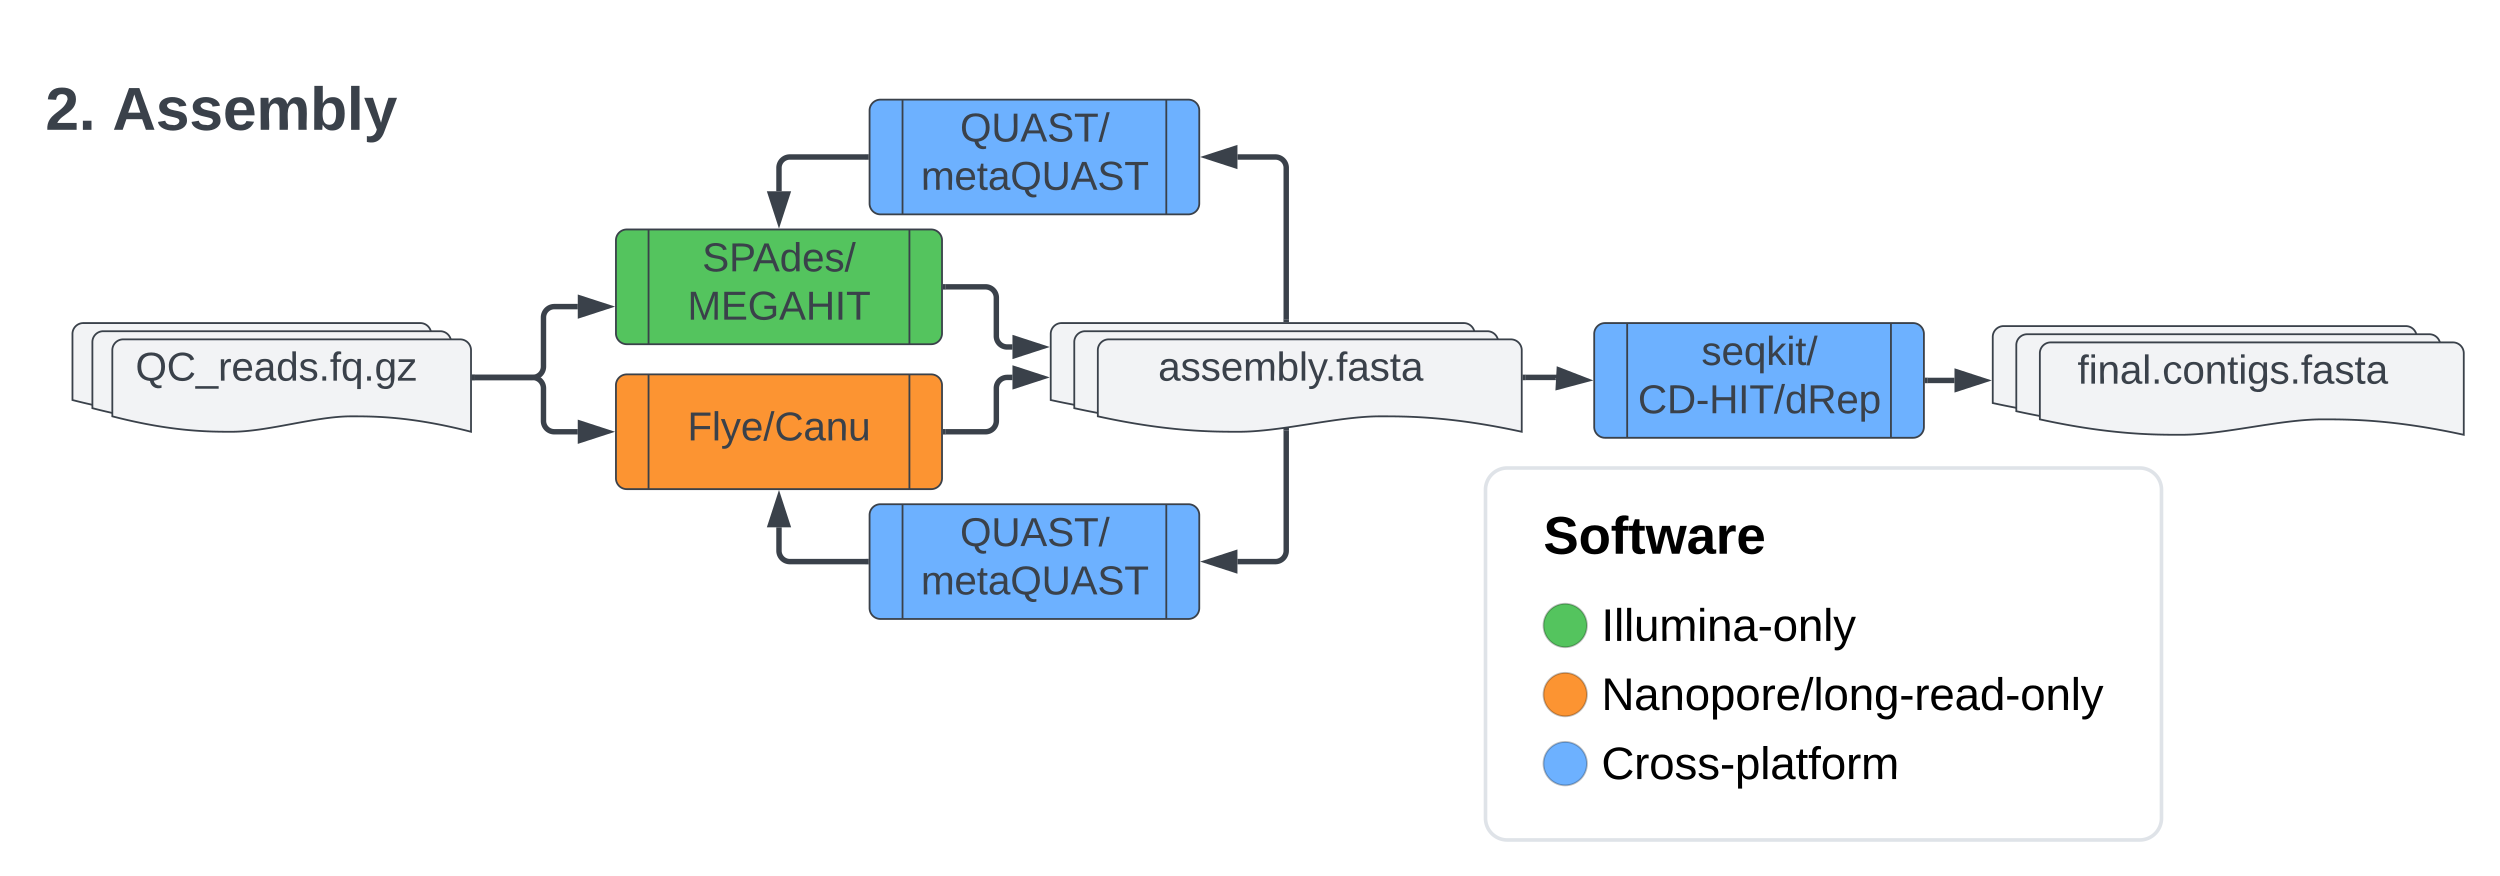 <svg xmlns="http://www.w3.org/2000/svg" xmlns:xlink="http://www.w3.org/1999/xlink" xmlns:lucid="lucid" width="1380" height="483.67"><g transform="translate(-60 -61.667)" lucid:page-tab-id="0_0"><path d="M0 0h1760v1360H0z" fill="#fff"/><path d="M100 246a6 6 0 0 1 6-6h186a6 6 0 0 1 6 6v45c-33.07-8.52-53.66-8.52-66.13-8.52-19.8 0-46.14 8.52-65.94 8.52-12.27 0-33.06 0-65.93-8.52z" stroke="#3a414a" fill="#f2f3f5"/><path d="M111 250.5a6 6 0 0 1 6-6h186a6 6 0 0 1 6 6v45c-33.07-8.52-53.66-8.52-66.13-8.52-19.8 0-46.14 8.52-65.94 8.52-12.27 0-33.06 0-65.93-8.52z" stroke="#3a414a" fill="#f2f3f5"/><path d="M122 255a6 6 0 0 1 6-6h186a6 6 0 0 1 6 6v45c-33.07-8.52-53.66-8.52-66.13-8.52-19.8 0-46.14 8.52-65.94 8.52-12.27 0-33.06 0-65.93-8.52z" stroke="#3a414a" fill="#f2f3f5"/><use xlink:href="#a" transform="matrix(1,0,0,1,127,254) translate(7.784 17.778)"/><path d="M640 246a6 6 0 0 1 6-6h222a6 6 0 0 1 6 6v45c-39.08-8.52-63.4-8.52-78.16-8.52-23.4 0-54.52 8.52-77.92 8.52-14.5 0-39.08 0-77.92-8.52z" stroke="#3a414a" fill="#f2f3f5"/><path d="M653 250.5a6 6 0 0 1 6-6h222a6 6 0 0 1 6 6v45c-39.08-8.52-63.4-8.52-78.16-8.52-23.4 0-54.52 8.52-77.92 8.52-14.5 0-39.08 0-77.92-8.52z" stroke="#3a414a" fill="#f2f3f5"/><path d="M666 255a6 6 0 0 1 6-6h222a6 6 0 0 1 6 6v45c-39.08-8.52-63.4-8.52-78.16-8.52-23.4 0-54.52 8.52-77.92 8.52-14.5 0-39.08 0-77.92-8.52z" stroke="#3a414a" fill="#f2f3f5"/><use xlink:href="#b" transform="matrix(1,0,0,1,671,254) translate(28.321 17.778)"/><path d="M1160 247.67a6 6 0 0 1 6-6h222a6 6 0 0 1 6 6v45c-39.08-8.52-63.4-8.52-78.16-8.52-23.4 0-54.52 8.52-77.92 8.52-14.5 0-39.08 0-77.92-8.52z" stroke="#3a414a" fill="#f2f3f5"/><path d="M1173 252.17a6 6 0 0 1 6-6h222a6 6 0 0 1 6 6v45c-39.08-8.52-63.4-8.52-78.16-8.52-23.4 0-54.52 8.52-77.92 8.52-14.5 0-39.08 0-77.92-8.52z" stroke="#3a414a" fill="#f2f3f5"/><path d="M1186 256.67a6 6 0 0 1 6-6h222a6 6 0 0 1 6 6v45c-39.08-8.52-63.4-8.52-78.16-8.52-23.4 0-54.52 8.52-77.92 8.52-14.5 0-39.08 0-77.92-8.52z" stroke="#3a414a" fill="#f2f3f5"/><use xlink:href="#c" transform="matrix(1,0,0,1,1191,255.667) translate(15.79 17.778)"/><path d="M400 274.33a6 6 0 0 1 6-6h168a6 6 0 0 1 6 6v51.34a6 6 0 0 1-6 6H406a6 6 0 0 1-6-6z" stroke="#3a414a" fill="#fc9432"/><path d="M418 268.33v63.34m144-63.34v63.34" stroke="#3a414a" fill="none"/><use xlink:href="#d" transform="matrix(1,0,0,1,427.5,273.333) translate(11.975 31.444)"/><path d="M321.95 270.02H354a6 6 0 0 1 6 6V294a6 6 0 0 0 6 6h12.92" stroke="#3a414a" stroke-width="3" fill="none"/><path d="M322 271.52h-1.55v-3H322z" stroke="#3a414a" stroke-width=".05" fill="#3a414a"/><path d="M394.68 300l-14.26 4.64v-9.28z" stroke="#3a414a" stroke-width="3" fill="#3a414a"/><path d="M400 194.33a6 6 0 0 1 6-6h168a6 6 0 0 1 6 6v51.34a6 6 0 0 1-6 6H406a6 6 0 0 1-6-6z" stroke="#3a414a" fill="#54c45e"/><path d="M418 188.33v63.34m144-63.34v63.34" stroke="#3a414a" fill="none"/><use xlink:href="#e" transform="matrix(1,0,0,1,427.5,193.333) translate(20.123 18.111)"/><use xlink:href="#f" transform="matrix(1,0,0,1,427.5,193.333) translate(11.975 44.778)"/><path d="M321.95 270.02H354a6 6 0 0 0 6-6v-27.1a6 6 0 0 1 6-6h12.93" stroke="#3a414a" stroke-width="3" fill="none"/><path d="M322 271.52h-1.55v-3H322z" stroke="#3a414a" stroke-width=".05" fill="#3a414a"/><path d="M394.7 230.92l-14.27 4.64v-9.27z" stroke="#3a414a" stroke-width="3" fill="#3a414a"/><path d="M581.96 220h22.02a6 6 0 0 1 6 6v21.2a6 6 0 0 0 6 6h2.9" stroke="#3a414a" stroke-width="3" fill="none"/><path d="M582 221.5h-1.53v-3H582z" stroke="#3a414a" stroke-width=".05" fill="#3a414a"/><path d="M634.65 253.2l-14.27 4.63v-9.27z" stroke="#3a414a" stroke-width="3" fill="#3a414a"/><path d="M581.96 300h22.02a6 6 0 0 0 6-6v-18a6 6 0 0 1 6-6h2.9" stroke="#3a414a" stroke-width="3" fill="none"/><path d="M582 301.5h-1.53v-3H582z" stroke="#3a414a" stroke-width=".05" fill="#3a414a"/><path d="M634.65 270l-14.27 4.64v-9.28z" stroke="#3a414a" stroke-width="3" fill="#3a414a"/><path d="M540 346a6 6 0 0 1 6-6h170a6 6 0 0 1 6 6v51.33a6 6 0 0 1-6 6H546a6 6 0 0 1-6-6z" stroke="#3a414a" fill="#6db1ff"/><path d="M558.2 340v63.33M703.8 340v63.33" stroke="#3a414a" fill="none"/><use xlink:href="#g" transform="matrix(1,0,0,1,567.749,345) translate(22.204 18.111)"/><use xlink:href="#h" transform="matrix(1,0,0,1,567.749,345) translate(0.63 44.778)"/><path d="M901.95 270h17.75a.3.3 0 0 1 .3.3v.3" stroke="#3a414a" stroke-width="3" fill="none"/><path d="M902 271.5h-1.55v-3H902z" stroke="#3a414a" stroke-width=".05" fill="#3a414a"/><path d="M934.7 271.4l-14.5 3.84.5-9.25z" stroke="#3a414a" stroke-width="3" fill="#3a414a"/><path d="M1123.95 271.67h14.93" stroke="#3a414a" stroke-width="3" fill="none"/><path d="M1124 273.17h-1.54v-3h1.53z" stroke="#3a414a" stroke-width=".05" fill="#3a414a"/><path d="M1154.64 271.67l-14.26 4.63v-9.27z" stroke="#3a414a" stroke-width="3" fill="#3a414a"/><path d="M80 87.67a6 6 0 0 1 6-6h311.33a6 6 0 0 1 6 6v78a6 6 0 0 1-6 6H86a6 6 0 0 1-6-6z" stroke="#000" stroke-opacity="0" fill="#fff" fill-opacity="0"/><use xlink:href="#i" transform="matrix(1,0,0,1,85,86.667) translate(0 46.667)"/><use xlink:href="#j" transform="matrix(1,0,0,1,85,86.667) translate(37.037 46.667)"/><path d="M880 332a12 12 0 0 1 12-12h349.14a12 12 0 0 1 12 12v181.33a12 12 0 0 1-12 12H892a12 12 0 0 1-12-12z" stroke="#dfe3e8" stroke-width="2" fill="#fff"/><path d="M936 406.93c0 6.63-5.37 12-12 12s-12-5.37-12-12c0-6.62 5.37-12 12-12s12 5.38 12 12z" stroke="#000" stroke-opacity=".25" fill="#54c45e"/><path d="M936 445.07c0 6.62-5.37 12-12 12s-12-5.38-12-12c0-6.63 5.37-12 12-12s12 5.37 12 12z" stroke="#000" stroke-opacity=".25" fill="#fc9432"/><path d="M936 483.2c0 6.63-5.37 12-12 12s-12-5.37-12-12 5.37-12 12-12 12 5.37 12 12z" stroke="#000" stroke-opacity=".25" fill="#6db1ff"/><use xlink:href="#k" transform="matrix(1,0,0,1,912,344) translate(0 23.322)"/><use xlink:href="#l" transform="matrix(1,0,0,1,944,394.933) translate(0 20.522)"/><use xlink:href="#m" transform="matrix(1,0,0,1,944,433.067) translate(0 20.522)"/><use xlink:href="#n" transform="matrix(1,0,0,1,944,471.2) translate(0 20.522)"/><path d="M538.04 371.67H496a6 6 0 0 1-6-6v-12.92" stroke="#3a414a" stroke-width="3" fill="none"/><path d="M539.54 373.17H538v-3h1.53z" stroke="#3a414a" stroke-width=".05" fill="#3a414a"/><path d="M490 336.98l4.64 14.27h-9.28z" stroke="#3a414a" stroke-width="3" fill="#3a414a"/><path d="M770 299.25v66.42a6 6 0 0 1-6 6h-20.93" stroke="#3a414a" stroke-width="3" fill="none"/><path d="M771.5 299.3h-3v-1.34l3-.4z" stroke="#3a414a" stroke-width=".05" fill="#3a414a"/><path d="M727.3 371.67l14.27-4.64v9.27z" stroke="#3a414a" stroke-width="3" fill="#3a414a"/><path d="M538.04 148.33H496a6 6 0 0 0-6 6v12.92" stroke="#3a414a" stroke-width="3" fill="none"/><path d="M539.54 149.83H538v-3h1.53z" stroke="#3a414a" stroke-width=".05" fill="#3a414a"/><path d="M490 183.02l-4.64-14.27h9.28z" stroke="#3a414a" stroke-width="3" fill="#3a414a"/><path d="M770 238.03v-83.7a6 6 0 0 0-6-6h-20.93" stroke="#3a414a" stroke-width="3" fill="none"/><path d="M771.5 239.53h-3V238h3z" stroke="#3a414a" stroke-width=".05" fill="#3a414a"/><path d="M727.3 148.33l14.27-4.63v9.27z" stroke="#3a414a" stroke-width="3" fill="#3a414a"/><path d="M540 122.67a6 6 0 0 1 6-6h170a6 6 0 0 1 6 6V174a6 6 0 0 1-6 6H546a6 6 0 0 1-6-6z" stroke="#3a414a" fill="#6db1ff"/><path d="M558.2 116.67V180m145.6-63.33V180" stroke="#3a414a" fill="none"/><use xlink:href="#g" transform="matrix(1,0,0,1,567.749,121.667) translate(22.204 18.111)"/><use xlink:href="#h" transform="matrix(1,0,0,1,567.749,121.667) translate(0.63 44.778)"/><path d="M940 246a6 6 0 0 1 6-6h170a6 6 0 0 1 6 6v51.33a6 6 0 0 1-6 6H946a6 6 0 0 1-6-6z" stroke="#3a414a" fill="#6db1ff"/><path d="M958.2 240v63.33M1103.8 240v63.33" stroke="#3a414a" fill="none"/><g><use xlink:href="#o" transform="matrix(1,0,0,1,967.749,245) translate(31.432 18.111)"/><use xlink:href="#p" transform="matrix(1,0,0,1,967.749,245) translate(-3.599 44.778)"/></g><defs><path fill="#3a414a" d="M140-251c81 0 123 46 123 126C263-53 228-8 163 1c7 30 30 48 69 40v23c-55 16-95-15-103-61C56-3 17-48 17-125c0-80 42-126 123-126zm0 227c63 0 89-41 89-101s-29-99-89-99c-61 0-89 39-89 99S79-25 140-24" id="q"/><path fill="#3a414a" d="M212-179c-10-28-35-45-73-45-59 0-87 40-87 99 0 60 29 101 89 101 43 0 62-24 78-52l27 14C228-24 195 4 139 4 59 4 22-46 18-125c-6-104 99-153 187-111 19 9 31 26 39 46" id="r"/><path fill="#3a414a" d="M-5 72V49h209v23H-5" id="s"/><path fill="#3a414a" d="M114-163C36-179 61-72 57 0H25l-1-190h30c1 12-1 29 2 39 6-27 23-49 58-41v29" id="t"/><path fill="#3a414a" d="M100-194c63 0 86 42 84 106H49c0 40 14 67 53 68 26 1 43-12 49-29l28 8c-11 28-37 45-77 45C44 4 14-33 15-96c1-61 26-98 85-98zm52 81c6-60-76-77-97-28-3 7-6 17-6 28h103" id="u"/><path fill="#3a414a" d="M141-36C126-15 110 5 73 4 37 3 15-17 15-53c-1-64 63-63 125-63 3-35-9-54-41-54-24 1-41 7-42 31l-33-3c5-37 33-52 76-52 45 0 72 20 72 64v82c-1 20 7 32 28 27v20c-31 9-61-2-59-35zM48-53c0 20 12 33 32 33 41-3 63-29 60-74-43 2-92-5-92 41" id="v"/><path fill="#3a414a" d="M85-194c31 0 48 13 60 33l-1-100h32l1 261h-30c-2-10 0-23-3-31C134-8 116 4 85 4 32 4 16-35 15-94c0-66 23-100 70-100zm9 24c-40 0-46 34-46 75 0 40 6 74 45 74 42 0 51-32 51-76 0-42-9-74-50-73" id="w"/><path fill="#3a414a" d="M135-143c-3-34-86-38-87 0 15 53 115 12 119 90S17 21 10-45l28-5c4 36 97 45 98 0-10-56-113-15-118-90-4-57 82-63 122-42 12 7 21 19 24 35" id="x"/><path fill="#3a414a" d="M33 0v-38h34V0H33" id="y"/><path fill="#3a414a" d="M101-234c-31-9-42 10-38 44h38v23H63V0H32v-167H5v-23h27c-7-52 17-82 69-68v24" id="z"/><path fill="#3a414a" d="M145-31C134-9 116 4 85 4 32 4 16-35 15-94c0-59 17-99 70-100 32-1 48 14 60 33 0-11-1-24 2-32h30l-1 268h-32zM93-21c41 0 51-33 51-76s-8-73-50-73c-40 0-46 35-46 75s5 74 45 74" id="A"/><path fill="#3a414a" d="M177-190C167-65 218 103 67 71c-23-6-38-20-44-43l32-5c15 47 100 32 89-28v-30C133-14 115 1 83 1 29 1 15-40 15-95c0-56 16-97 71-98 29-1 48 16 59 35 1-10 0-23 2-32h30zM94-22c36 0 50-32 50-73 0-42-14-75-50-75-39 0-46 34-46 75s6 73 46 73" id="B"/><path fill="#3a414a" d="M9 0v-24l116-142H16v-24h144v24L44-24h123V0H9" id="C"/><g id="a"><use transform="matrix(0.062,0,0,0.062,0,0)" xlink:href="#q"/><use transform="matrix(0.062,0,0,0.062,17.284,0)" xlink:href="#r"/><use transform="matrix(0.062,0,0,0.062,33.272,0)" xlink:href="#s"/><use transform="matrix(0.062,0,0,0.062,45.617,0)" xlink:href="#t"/><use transform="matrix(0.062,0,0,0.062,52.963,0)" xlink:href="#u"/><use transform="matrix(0.062,0,0,0.062,65.309,0)" xlink:href="#v"/><use transform="matrix(0.062,0,0,0.062,77.654,0)" xlink:href="#w"/><use transform="matrix(0.062,0,0,0.062,90,0)" xlink:href="#x"/><use transform="matrix(0.062,0,0,0.062,101.111,0)" xlink:href="#y"/><use transform="matrix(0.062,0,0,0.062,107.284,0)" xlink:href="#z"/><use transform="matrix(0.062,0,0,0.062,113.457,0)" xlink:href="#A"/><use transform="matrix(0.062,0,0,0.062,125.802,0)" xlink:href="#y"/><use transform="matrix(0.062,0,0,0.062,131.975,0)" xlink:href="#B"/><use transform="matrix(0.062,0,0,0.062,144.321,0)" xlink:href="#C"/></g><path fill="#3a414a" d="M210-169c-67 3-38 105-44 169h-31v-121c0-29-5-50-35-48C34-165 62-65 56 0H25l-1-190h30c1 10-1 24 2 32 10-44 99-50 107 0 11-21 27-35 58-36 85-2 47 119 55 194h-31v-121c0-29-5-49-35-48" id="D"/><path fill="#3a414a" d="M115-194c53 0 69 39 70 98 0 66-23 100-70 100C84 3 66-7 56-30L54 0H23l1-261h32v101c10-23 28-34 59-34zm-8 174c40 0 45-34 45-75 0-40-5-75-45-74-42 0-51 32-51 76 0 43 10 73 51 73" id="E"/><path fill="#3a414a" d="M24 0v-261h32V0H24" id="F"/><path fill="#3a414a" d="M179-190L93 31C79 59 56 82 12 73V49c39 6 53-20 64-50L1-190h34L92-34l54-156h33" id="G"/><path fill="#3a414a" d="M59-47c-2 24 18 29 38 22v24C64 9 27 4 27-40v-127H5v-23h24l9-43h21v43h35v23H59v120" id="H"/><g id="b"><use transform="matrix(0.062,0,0,0.062,0,0)" xlink:href="#v"/><use transform="matrix(0.062,0,0,0.062,12.346,0)" xlink:href="#x"/><use transform="matrix(0.062,0,0,0.062,23.457,0)" xlink:href="#x"/><use transform="matrix(0.062,0,0,0.062,34.568,0)" xlink:href="#u"/><use transform="matrix(0.062,0,0,0.062,46.914,0)" xlink:href="#D"/><use transform="matrix(0.062,0,0,0.062,65.37,0)" xlink:href="#E"/><use transform="matrix(0.062,0,0,0.062,77.716,0)" xlink:href="#F"/><use transform="matrix(0.062,0,0,0.062,82.593,0)" xlink:href="#G"/><use transform="matrix(0.062,0,0,0.062,92.037,0)" xlink:href="#y"/><use transform="matrix(0.062,0,0,0.062,98.21,0)" xlink:href="#z"/><use transform="matrix(0.062,0,0,0.062,104.383,0)" xlink:href="#v"/><use transform="matrix(0.062,0,0,0.062,116.728,0)" xlink:href="#x"/><use transform="matrix(0.062,0,0,0.062,127.84,0)" xlink:href="#H"/><use transform="matrix(0.062,0,0,0.062,134.012,0)" xlink:href="#v"/></g><path fill="#3a414a" d="M24-231v-30h32v30H24zM24 0v-190h32V0H24" id="I"/><path fill="#3a414a" d="M117-194c89-4 53 116 60 194h-32v-121c0-31-8-49-39-48C34-167 62-67 57 0H25l-1-190h30c1 10-1 24 2 32 11-22 29-35 61-36" id="J"/><path fill="#3a414a" d="M96-169c-40 0-48 33-48 73s9 75 48 75c24 0 41-14 43-38l32 2c-6 37-31 61-74 61-59 0-76-41-82-99-10-93 101-131 147-64 4 7 5 14 7 22l-32 3c-4-21-16-35-41-35" id="K"/><path fill="#3a414a" d="M100-194c62-1 85 37 85 99 1 63-27 99-86 99S16-35 15-95c0-66 28-99 85-99zM99-20c44 1 53-31 53-75 0-43-8-75-51-75s-53 32-53 75 10 74 51 75" id="L"/><g id="c"><use transform="matrix(0.062,0,0,0.062,0,0)" xlink:href="#z"/><use transform="matrix(0.062,0,0,0.062,6.173,0)" xlink:href="#I"/><use transform="matrix(0.062,0,0,0.062,11.049,0)" xlink:href="#J"/><use transform="matrix(0.062,0,0,0.062,23.395,0)" xlink:href="#v"/><use transform="matrix(0.062,0,0,0.062,35.741,0)" xlink:href="#F"/><use transform="matrix(0.062,0,0,0.062,40.617,0)" xlink:href="#y"/><use transform="matrix(0.062,0,0,0.062,46.79,0)" xlink:href="#K"/><use transform="matrix(0.062,0,0,0.062,57.901,0)" xlink:href="#L"/><use transform="matrix(0.062,0,0,0.062,70.247,0)" xlink:href="#J"/><use transform="matrix(0.062,0,0,0.062,82.593,0)" xlink:href="#H"/><use transform="matrix(0.062,0,0,0.062,88.765,0)" xlink:href="#I"/><use transform="matrix(0.062,0,0,0.062,93.642,0)" xlink:href="#B"/><use transform="matrix(0.062,0,0,0.062,105.988,0)" xlink:href="#x"/><use transform="matrix(0.062,0,0,0.062,117.099,0)" xlink:href="#y"/><use transform="matrix(0.062,0,0,0.062,123.272,0)" xlink:href="#z"/><use transform="matrix(0.062,0,0,0.062,129.444,0)" xlink:href="#v"/><use transform="matrix(0.062,0,0,0.062,141.79,0)" xlink:href="#x"/><use transform="matrix(0.062,0,0,0.062,152.901,0)" xlink:href="#H"/><use transform="matrix(0.062,0,0,0.062,159.074,0)" xlink:href="#v"/></g><path fill="#3a414a" d="M63-220v92h138v28H63V0H30v-248h175v28H63" id="M"/><path fill="#3a414a" d="M0 4l72-265h28L28 4H0" id="N"/><path fill="#3a414a" d="M84 4C-5 8 30-112 23-190h32v120c0 31 7 50 39 49 72-2 45-101 50-169h31l1 190h-30c-1-10 1-25-2-33-11 22-28 36-60 37" id="O"/><g id="d"><use transform="matrix(0.062,0,0,0.062,0,0)" xlink:href="#M"/><use transform="matrix(0.062,0,0,0.062,13.519,0)" xlink:href="#F"/><use transform="matrix(0.062,0,0,0.062,18.395,0)" xlink:href="#G"/><use transform="matrix(0.062,0,0,0.062,29.506,0)" xlink:href="#u"/><use transform="matrix(0.062,0,0,0.062,41.852,0)" xlink:href="#N"/><use transform="matrix(0.062,0,0,0.062,48.025,0)" xlink:href="#r"/><use transform="matrix(0.062,0,0,0.062,64.012,0)" xlink:href="#v"/><use transform="matrix(0.062,0,0,0.062,76.358,0)" xlink:href="#J"/><use transform="matrix(0.062,0,0,0.062,88.704,0)" xlink:href="#O"/></g><path fill="#3a414a" d="M185-189c-5-48-123-54-124 2 14 75 158 14 163 119 3 78-121 87-175 55-17-10-28-26-33-46l33-7c5 56 141 63 141-1 0-78-155-14-162-118-5-82 145-84 179-34 5 7 8 16 11 25" id="P"/><path fill="#3a414a" d="M30-248c87 1 191-15 191 75 0 78-77 80-158 76V0H30v-248zm33 125c57 0 124 11 124-50 0-59-68-47-124-48v98" id="Q"/><path fill="#3a414a" d="M205 0l-28-72H64L36 0H1l101-248h38L239 0h-34zm-38-99l-47-123c-12 45-31 82-46 123h93" id="R"/><g id="e"><use transform="matrix(0.062,0,0,0.062,0,0)" xlink:href="#P"/><use transform="matrix(0.062,0,0,0.062,14.815,0)" xlink:href="#Q"/><use transform="matrix(0.062,0,0,0.062,27.963,0)" xlink:href="#R"/><use transform="matrix(0.062,0,0,0.062,42.778,0)" xlink:href="#w"/><use transform="matrix(0.062,0,0,0.062,55.123,0)" xlink:href="#u"/><use transform="matrix(0.062,0,0,0.062,67.469,0)" xlink:href="#x"/><use transform="matrix(0.062,0,0,0.062,78.58,0)" xlink:href="#N"/></g><path fill="#3a414a" d="M240 0l2-218c-23 76-54 145-80 218h-23L58-218 59 0H30v-248h44l77 211c21-75 51-140 76-211h43V0h-30" id="S"/><path fill="#3a414a" d="M30 0v-248h187v28H63v79h144v27H63v87h162V0H30" id="T"/><path fill="#3a414a" d="M143 4C61 4 22-44 18-125c-5-107 100-154 193-111 17 8 29 25 37 43l-32 9c-13-25-37-40-76-40-61 0-88 39-88 99 0 61 29 100 91 101 35 0 62-11 79-27v-45h-74v-28h105v86C228-13 192 4 143 4" id="U"/><path fill="#3a414a" d="M197 0v-115H63V0H30v-248h33v105h134v-105h34V0h-34" id="V"/><path fill="#3a414a" d="M33 0v-248h34V0H33" id="W"/><path fill="#3a414a" d="M127-220V0H93v-220H8v-28h204v28h-85" id="X"/><g id="f"><use transform="matrix(0.062,0,0,0.062,0,0)" xlink:href="#S"/><use transform="matrix(0.062,0,0,0.062,18.457,0)" xlink:href="#T"/><use transform="matrix(0.062,0,0,0.062,33.272,0)" xlink:href="#U"/><use transform="matrix(0.062,0,0,0.062,50.556,0)" xlink:href="#R"/><use transform="matrix(0.062,0,0,0.062,65.37,0)" xlink:href="#V"/><use transform="matrix(0.062,0,0,0.062,81.358,0)" xlink:href="#W"/><use transform="matrix(0.062,0,0,0.062,87.531,0)" xlink:href="#X"/></g><path fill="#3a414a" d="M232-93c-1 65-40 97-104 97C67 4 28-28 28-90v-158h33c8 89-33 224 67 224 102 0 64-133 71-224h33v155" id="Y"/><g id="g"><use transform="matrix(0.062,0,0,0.062,0,0)" xlink:href="#q"/><use transform="matrix(0.062,0,0,0.062,17.284,0)" xlink:href="#Y"/><use transform="matrix(0.062,0,0,0.062,33.272,0)" xlink:href="#R"/><use transform="matrix(0.062,0,0,0.062,48.086,0)" xlink:href="#P"/><use transform="matrix(0.062,0,0,0.062,62.901,0)" xlink:href="#X"/><use transform="matrix(0.062,0,0,0.062,76.42,0)" xlink:href="#N"/></g><g id="h"><use transform="matrix(0.062,0,0,0.062,0,0)" xlink:href="#D"/><use transform="matrix(0.062,0,0,0.062,18.457,0)" xlink:href="#u"/><use transform="matrix(0.062,0,0,0.062,30.802,0)" xlink:href="#H"/><use transform="matrix(0.062,0,0,0.062,36.975,0)" xlink:href="#v"/><use transform="matrix(0.062,0,0,0.062,49.321,0)" xlink:href="#q"/><use transform="matrix(0.062,0,0,0.062,66.605,0)" xlink:href="#Y"/><use transform="matrix(0.062,0,0,0.062,82.593,0)" xlink:href="#R"/><use transform="matrix(0.062,0,0,0.062,97.407,0)" xlink:href="#P"/><use transform="matrix(0.062,0,0,0.062,112.222,0)" xlink:href="#X"/></g><path fill="#3a414a" d="M182-182c0 78-84 86-111 141h115V0H12c-6-101 99-100 120-180 1-22-12-31-33-32-23 0-32 14-35 34l-49-3c5-45 32-70 84-70 51 0 83 22 83 69" id="Z"/><path fill="#3a414a" d="M24 0v-54h51V0H24" id="aa"/><g id="i"><use transform="matrix(0.093,0,0,0.093,0,0)" xlink:href="#Z"/><use transform="matrix(0.093,0,0,0.093,18.519,0)" xlink:href="#aa"/></g><path fill="#3a414a" d="M199 0l-22-63H83L61 0H9l90-248h61L250 0h-51zm-33-102l-36-108c-10 38-24 72-36 108h72" id="ab"/><path fill="#3a414a" d="M137-138c1-29-70-34-71-4 15 46 118 7 119 86 1 83-164 76-172 9l43-7c4 19 20 25 44 25 33 8 57-30 24-41C81-84 22-81 20-136c-2-80 154-74 161-7" id="ac"/><path fill="#3a414a" d="M185-48c-13 30-37 53-82 52C43 2 14-33 14-96s30-98 90-98c62 0 83 45 84 108H66c0 31 8 55 39 56 18 0 30-7 34-22zm-45-69c5-46-57-63-70-21-2 6-4 13-4 21h74" id="ad"/><path fill="#3a414a" d="M220-157c-53 9-28 100-34 157h-49v-107c1-27-5-49-29-50C55-147 81-57 75 0H25l-1-190h47c2 12-1 28 3 38 10-53 101-56 108 0 13-22 24-43 59-42 82 1 51 116 57 194h-49v-107c-1-25-5-48-29-50" id="ae"/><path fill="#3a414a" d="M135-194c52 0 70 43 70 98 0 56-19 99-73 100-30 1-46-15-58-35L72 0H24l1-261h50v104c11-23 29-37 60-37zM114-30c31 0 40-27 40-66 0-37-7-63-39-63s-41 28-41 65c0 36 8 64 40 64" id="af"/><path fill="#3a414a" d="M25 0v-261h50V0H25" id="ag"/><path fill="#3a414a" d="M123 10C108 53 80 86 19 72V37c35 8 53-11 59-39L3-190h52l48 148c12-52 28-100 44-148h51" id="ah"/><g id="j"><use transform="matrix(0.093,0,0,0.093,0,0)" xlink:href="#ab"/><use transform="matrix(0.093,0,0,0.093,23.981,0)" xlink:href="#ac"/><use transform="matrix(0.093,0,0,0.093,42.5,0)" xlink:href="#ac"/><use transform="matrix(0.093,0,0,0.093,61.019,0)" xlink:href="#ad"/><use transform="matrix(0.093,0,0,0.093,79.537,0)" xlink:href="#ae"/><use transform="matrix(0.093,0,0,0.093,109.167,0)" xlink:href="#af"/><use transform="matrix(0.093,0,0,0.093,129.444,0)" xlink:href="#ag"/><use transform="matrix(0.093,0,0,0.093,138.704,0)" xlink:href="#ah"/></g><path d="M169-182c-1-43-94-46-97-3 18 66 151 10 154 114 3 95-165 93-204 36-6-8-10-19-12-30l50-8c3 46 112 56 116 5-17-69-150-10-154-114-4-87 153-88 188-35 5 8 8 18 10 28" id="ai"/><path d="M110-194c64 0 96 36 96 99 0 64-35 99-97 99-61 0-95-36-95-99 0-62 34-99 96-99zm-1 164c35 0 45-28 45-65 0-40-10-65-43-65-34 0-45 26-45 65 0 36 10 65 43 65" id="aj"/><path d="M121-226c-27-7-43 5-38 36h38v33H83V0H34v-157H6v-33h28c-9-59 32-81 87-68v32" id="ak"/><path d="M115-3C79 11 28 4 28-45v-112H4v-33h27l15-45h31v45h36v33H77v99c-1 23 16 31 38 25v30" id="al"/><path d="M231 0h-52l-39-155L100 0H48L-1-190h46L77-45c9-52 24-97 36-145h53l37 145 32-145h46" id="am"/><path d="M133-34C117-15 103 5 69 4 32 3 11-16 11-54c-1-60 55-63 116-61 1-26-3-47-28-47-18 1-26 9-28 27l-52-2c7-38 36-58 82-57s74 22 75 68l1 82c-1 14 12 18 25 15v27c-30 8-71 5-69-32zm-48 3c29 0 43-24 42-57-32 0-66-3-65 30 0 17 8 27 23 27" id="an"/><path d="M135-150c-39-12-60 13-60 57V0H25l-1-190h47c2 13-1 29 3 40 6-28 27-53 61-41v41" id="ao"/><path d="M185-48c-13 30-37 53-82 52C43 2 14-33 14-96s30-98 90-98c62 0 83 45 84 108H66c0 31 8 55 39 56 18 0 30-7 34-22zm-45-69c5-46-57-63-70-21-2 6-4 13-4 21h74" id="ap"/><g id="k"><use transform="matrix(0.081,0,0,0.081,0,0)" xlink:href="#ai"/><use transform="matrix(0.081,0,0,0.081,19.407,0)" xlink:href="#aj"/><use transform="matrix(0.081,0,0,0.081,37.117,0)" xlink:href="#ak"/><use transform="matrix(0.081,0,0,0.081,46.74,0)" xlink:href="#al"/><use transform="matrix(0.081,0,0,0.081,56.362,0)" xlink:href="#am"/><use transform="matrix(0.081,0,0,0.081,79.004,0)" xlink:href="#an"/><use transform="matrix(0.081,0,0,0.081,95.177,0)" xlink:href="#ao"/><use transform="matrix(0.081,0,0,0.081,106.498,0)" xlink:href="#ap"/></g><path d="M33 0v-248h34V0H33" id="aq"/><path d="M24 0v-261h32V0H24" id="ar"/><path d="M84 4C-5 8 30-112 23-190h32v120c0 31 7 50 39 49 72-2 45-101 50-169h31l1 190h-30c-1-10 1-25-2-33-11 22-28 36-60 37" id="as"/><path d="M210-169c-67 3-38 105-44 169h-31v-121c0-29-5-50-35-48C34-165 62-65 56 0H25l-1-190h30c1 10-1 24 2 32 10-44 99-50 107 0 11-21 27-35 58-36 85-2 47 119 55 194h-31v-121c0-29-5-49-35-48" id="at"/><path d="M24-231v-30h32v30H24zM24 0v-190h32V0H24" id="au"/><path d="M117-194c89-4 53 116 60 194h-32v-121c0-31-8-49-39-48C34-167 62-67 57 0H25l-1-190h30c1 10-1 24 2 32 11-22 29-35 61-36" id="av"/><path d="M141-36C126-15 110 5 73 4 37 3 15-17 15-53c-1-64 63-63 125-63 3-35-9-54-41-54-24 1-41 7-42 31l-33-3c5-37 33-52 76-52 45 0 72 20 72 64v82c-1 20 7 32 28 27v20c-31 9-61-2-59-35zM48-53c0 20 12 33 32 33 41-3 63-29 60-74-43 2-92-5-92 41" id="aw"/><path d="M16-82v-28h88v28H16" id="ax"/><path d="M100-194c62-1 85 37 85 99 1 63-27 99-86 99S16-35 15-95c0-66 28-99 85-99zM99-20c44 1 53-31 53-75 0-43-8-75-51-75s-53 32-53 75 10 74 51 75" id="ay"/><path d="M179-190L93 31C79 59 56 82 12 73V49c39 6 53-20 64-50L1-190h34L92-34l54-156h33" id="az"/><g id="l"><use transform="matrix(0.07,0,0,0.07,0,0)" xlink:href="#aq"/><use transform="matrix(0.07,0,0,0.07,6.975,0)" xlink:href="#ar"/><use transform="matrix(0.07,0,0,0.07,12.486,0)" xlink:href="#ar"/><use transform="matrix(0.07,0,0,0.07,17.996,0)" xlink:href="#as"/><use transform="matrix(0.07,0,0,0.07,31.947,0)" xlink:href="#at"/><use transform="matrix(0.07,0,0,0.07,52.803,0)" xlink:href="#au"/><use transform="matrix(0.07,0,0,0.07,58.314,0)" xlink:href="#av"/><use transform="matrix(0.07,0,0,0.07,72.264,0)" xlink:href="#aw"/><use transform="matrix(0.07,0,0,0.07,86.215,0)" xlink:href="#ax"/><use transform="matrix(0.07,0,0,0.07,94.515,0)" xlink:href="#ay"/><use transform="matrix(0.07,0,0,0.07,108.466,0)" xlink:href="#av"/><use transform="matrix(0.07,0,0,0.07,122.417,0)" xlink:href="#ar"/><use transform="matrix(0.07,0,0,0.07,127.927,0)" xlink:href="#az"/></g><path d="M190 0L58-211 59 0H30v-248h39L202-35l-2-213h31V0h-41" id="aA"/><path d="M115-194c55 1 70 41 70 98S169 2 115 4C84 4 66-9 55-30l1 105H24l-1-265h31l2 30c10-21 28-34 59-34zm-8 174c40 0 45-34 45-75s-6-73-45-74c-42 0-51 32-51 76 0 43 10 73 51 73" id="aB"/><path d="M114-163C36-179 61-72 57 0H25l-1-190h30c1 12-1 29 2 39 6-27 23-49 58-41v29" id="aC"/><path d="M100-194c63 0 86 42 84 106H49c0 40 14 67 53 68 26 1 43-12 49-29l28 8c-11 28-37 45-77 45C44 4 14-33 15-96c1-61 26-98 85-98zm52 81c6-60-76-77-97-28-3 7-6 17-6 28h103" id="aD"/><path d="M0 4l72-265h28L28 4H0" id="aE"/><path d="M177-190C167-65 218 103 67 71c-23-6-38-20-44-43l32-5c15 47 100 32 89-28v-30C133-14 115 1 83 1 29 1 15-40 15-95c0-56 16-97 71-98 29-1 48 16 59 35 1-10 0-23 2-32h30zM94-22c36 0 50-32 50-73 0-42-14-75-50-75-39 0-46 34-46 75s6 73 46 73" id="aF"/><path d="M85-194c31 0 48 13 60 33l-1-100h32l1 261h-30c-2-10 0-23-3-31C134-8 116 4 85 4 32 4 16-35 15-94c0-66 23-100 70-100zm9 24c-40 0-46 34-46 75 0 40 6 74 45 74 42 0 51-32 51-76 0-42-9-74-50-73" id="aG"/><g id="m"><use transform="matrix(0.07,0,0,0.07,0,0)" xlink:href="#aA"/><use transform="matrix(0.07,0,0,0.07,18.066,0)" xlink:href="#aw"/><use transform="matrix(0.07,0,0,0.07,32.017,0)" xlink:href="#av"/><use transform="matrix(0.07,0,0,0.07,45.967,0)" xlink:href="#ay"/><use transform="matrix(0.07,0,0,0.07,59.918,0)" xlink:href="#aB"/><use transform="matrix(0.07,0,0,0.07,73.869,0)" xlink:href="#ay"/><use transform="matrix(0.07,0,0,0.07,87.819,0)" xlink:href="#aC"/><use transform="matrix(0.07,0,0,0.07,96.12,0)" xlink:href="#aD"/><use transform="matrix(0.07,0,0,0.07,110.07,0)" xlink:href="#aE"/><use transform="matrix(0.07,0,0,0.07,117.046,0)" xlink:href="#ar"/><use transform="matrix(0.07,0,0,0.07,122.556,0)" xlink:href="#ay"/><use transform="matrix(0.07,0,0,0.07,136.507,0)" xlink:href="#av"/><use transform="matrix(0.07,0,0,0.07,150.457,0)" xlink:href="#aF"/><use transform="matrix(0.07,0,0,0.07,164.408,0)" xlink:href="#ax"/><use transform="matrix(0.07,0,0,0.07,172.709,0)" xlink:href="#aC"/><use transform="matrix(0.07,0,0,0.07,181.009,0)" xlink:href="#aD"/><use transform="matrix(0.07,0,0,0.07,194.96,0)" xlink:href="#aw"/><use transform="matrix(0.07,0,0,0.07,208.91,0)" xlink:href="#aG"/><use transform="matrix(0.07,0,0,0.07,222.861,0)" xlink:href="#ax"/><use transform="matrix(0.07,0,0,0.07,231.162,0)" xlink:href="#ay"/><use transform="matrix(0.07,0,0,0.07,245.112,0)" xlink:href="#av"/><use transform="matrix(0.07,0,0,0.07,259.063,0)" xlink:href="#ar"/><use transform="matrix(0.07,0,0,0.07,264.573,0)" xlink:href="#az"/></g><path d="M212-179c-10-28-35-45-73-45-59 0-87 40-87 99 0 60 29 101 89 101 43 0 62-24 78-52l27 14C228-24 195 4 139 4 59 4 22-46 18-125c-6-104 99-153 187-111 19 9 31 26 39 46" id="aH"/><path d="M135-143c-3-34-86-38-87 0 15 53 115 12 119 90S17 21 10-45l28-5c4 36 97 45 98 0-10-56-113-15-118-90-4-57 82-63 122-42 12 7 21 19 24 35" id="aI"/><path d="M59-47c-2 24 18 29 38 22v24C64 9 27 4 27-40v-127H5v-23h24l9-43h21v43h35v23H59v120" id="aJ"/><path d="M101-234c-31-9-42 10-38 44h38v23H63V0H32v-167H5v-23h27c-7-52 17-82 69-68v24" id="aK"/><g id="n"><use transform="matrix(0.07,0,0,0.07,0,0)" xlink:href="#aH"/><use transform="matrix(0.07,0,0,0.07,18.066,0)" xlink:href="#aC"/><use transform="matrix(0.07,0,0,0.07,26.367,0)" xlink:href="#ay"/><use transform="matrix(0.07,0,0,0.07,40.317,0)" xlink:href="#aI"/><use transform="matrix(0.07,0,0,0.07,52.873,0)" xlink:href="#aI"/><use transform="matrix(0.07,0,0,0.07,65.428,0)" xlink:href="#ax"/><use transform="matrix(0.07,0,0,0.07,73.729,0)" xlink:href="#aB"/><use transform="matrix(0.07,0,0,0.07,87.68,0)" xlink:href="#ar"/><use transform="matrix(0.07,0,0,0.07,93.19,0)" xlink:href="#aw"/><use transform="matrix(0.07,0,0,0.07,107.141,0)" xlink:href="#aJ"/><use transform="matrix(0.07,0,0,0.07,114.116,0)" xlink:href="#aK"/><use transform="matrix(0.07,0,0,0.07,121.091,0)" xlink:href="#ay"/><use transform="matrix(0.07,0,0,0.07,135.042,0)" xlink:href="#aC"/><use transform="matrix(0.07,0,0,0.07,143.343,0)" xlink:href="#at"/></g><path fill="#3a414a" d="M143 0L79-87 56-68V0H24v-261h32v163l83-92h37l-77 82L181 0h-38" id="aL"/><g id="o"><use transform="matrix(0.062,0,0,0.062,0,0)" xlink:href="#x"/><use transform="matrix(0.062,0,0,0.062,11.111,0)" xlink:href="#u"/><use transform="matrix(0.062,0,0,0.062,23.457,0)" xlink:href="#A"/><use transform="matrix(0.062,0,0,0.062,35.802,0)" xlink:href="#aL"/><use transform="matrix(0.062,0,0,0.062,46.914,0)" xlink:href="#I"/><use transform="matrix(0.062,0,0,0.062,51.79,0)" xlink:href="#H"/><use transform="matrix(0.062,0,0,0.062,57.963,0)" xlink:href="#N"/></g><path fill="#3a414a" d="M30-248c118-7 216 8 213 122C240-48 200 0 122 0H30v-248zM63-27c89 8 146-16 146-99s-60-101-146-95v194" id="aM"/><path fill="#3a414a" d="M16-82v-28h88v28H16" id="aN"/><path fill="#3a414a" d="M233-177c-1 41-23 64-60 70L243 0h-38l-65-103H63V0H30v-248c88 3 205-21 203 71zM63-129c60-2 137 13 137-47 0-61-80-42-137-45v92" id="aO"/><path fill="#3a414a" d="M115-194c55 1 70 41 70 98S169 2 115 4C84 4 66-9 55-30l1 105H24l-1-265h31l2 30c10-21 28-34 59-34zm-8 174c40 0 45-34 45-75s-6-73-45-74c-42 0-51 32-51 76 0 43 10 73 51 73" id="aP"/><g id="p"><use transform="matrix(0.062,0,0,0.062,0,0)" xlink:href="#r"/><use transform="matrix(0.062,0,0,0.062,15.988,0)" xlink:href="#aM"/><use transform="matrix(0.062,0,0,0.062,31.975,0)" xlink:href="#aN"/><use transform="matrix(0.062,0,0,0.062,39.321,0)" xlink:href="#V"/><use transform="matrix(0.062,0,0,0.062,55.309,0)" xlink:href="#W"/><use transform="matrix(0.062,0,0,0.062,61.481,0)" xlink:href="#X"/><use transform="matrix(0.062,0,0,0.062,75,0)" xlink:href="#N"/><use transform="matrix(0.062,0,0,0.062,81.173,0)" xlink:href="#w"/><use transform="matrix(0.062,0,0,0.062,93.519,0)" xlink:href="#aO"/><use transform="matrix(0.062,0,0,0.062,109.506,0)" xlink:href="#u"/><use transform="matrix(0.062,0,0,0.062,121.852,0)" xlink:href="#aP"/></g></defs></g></svg>
